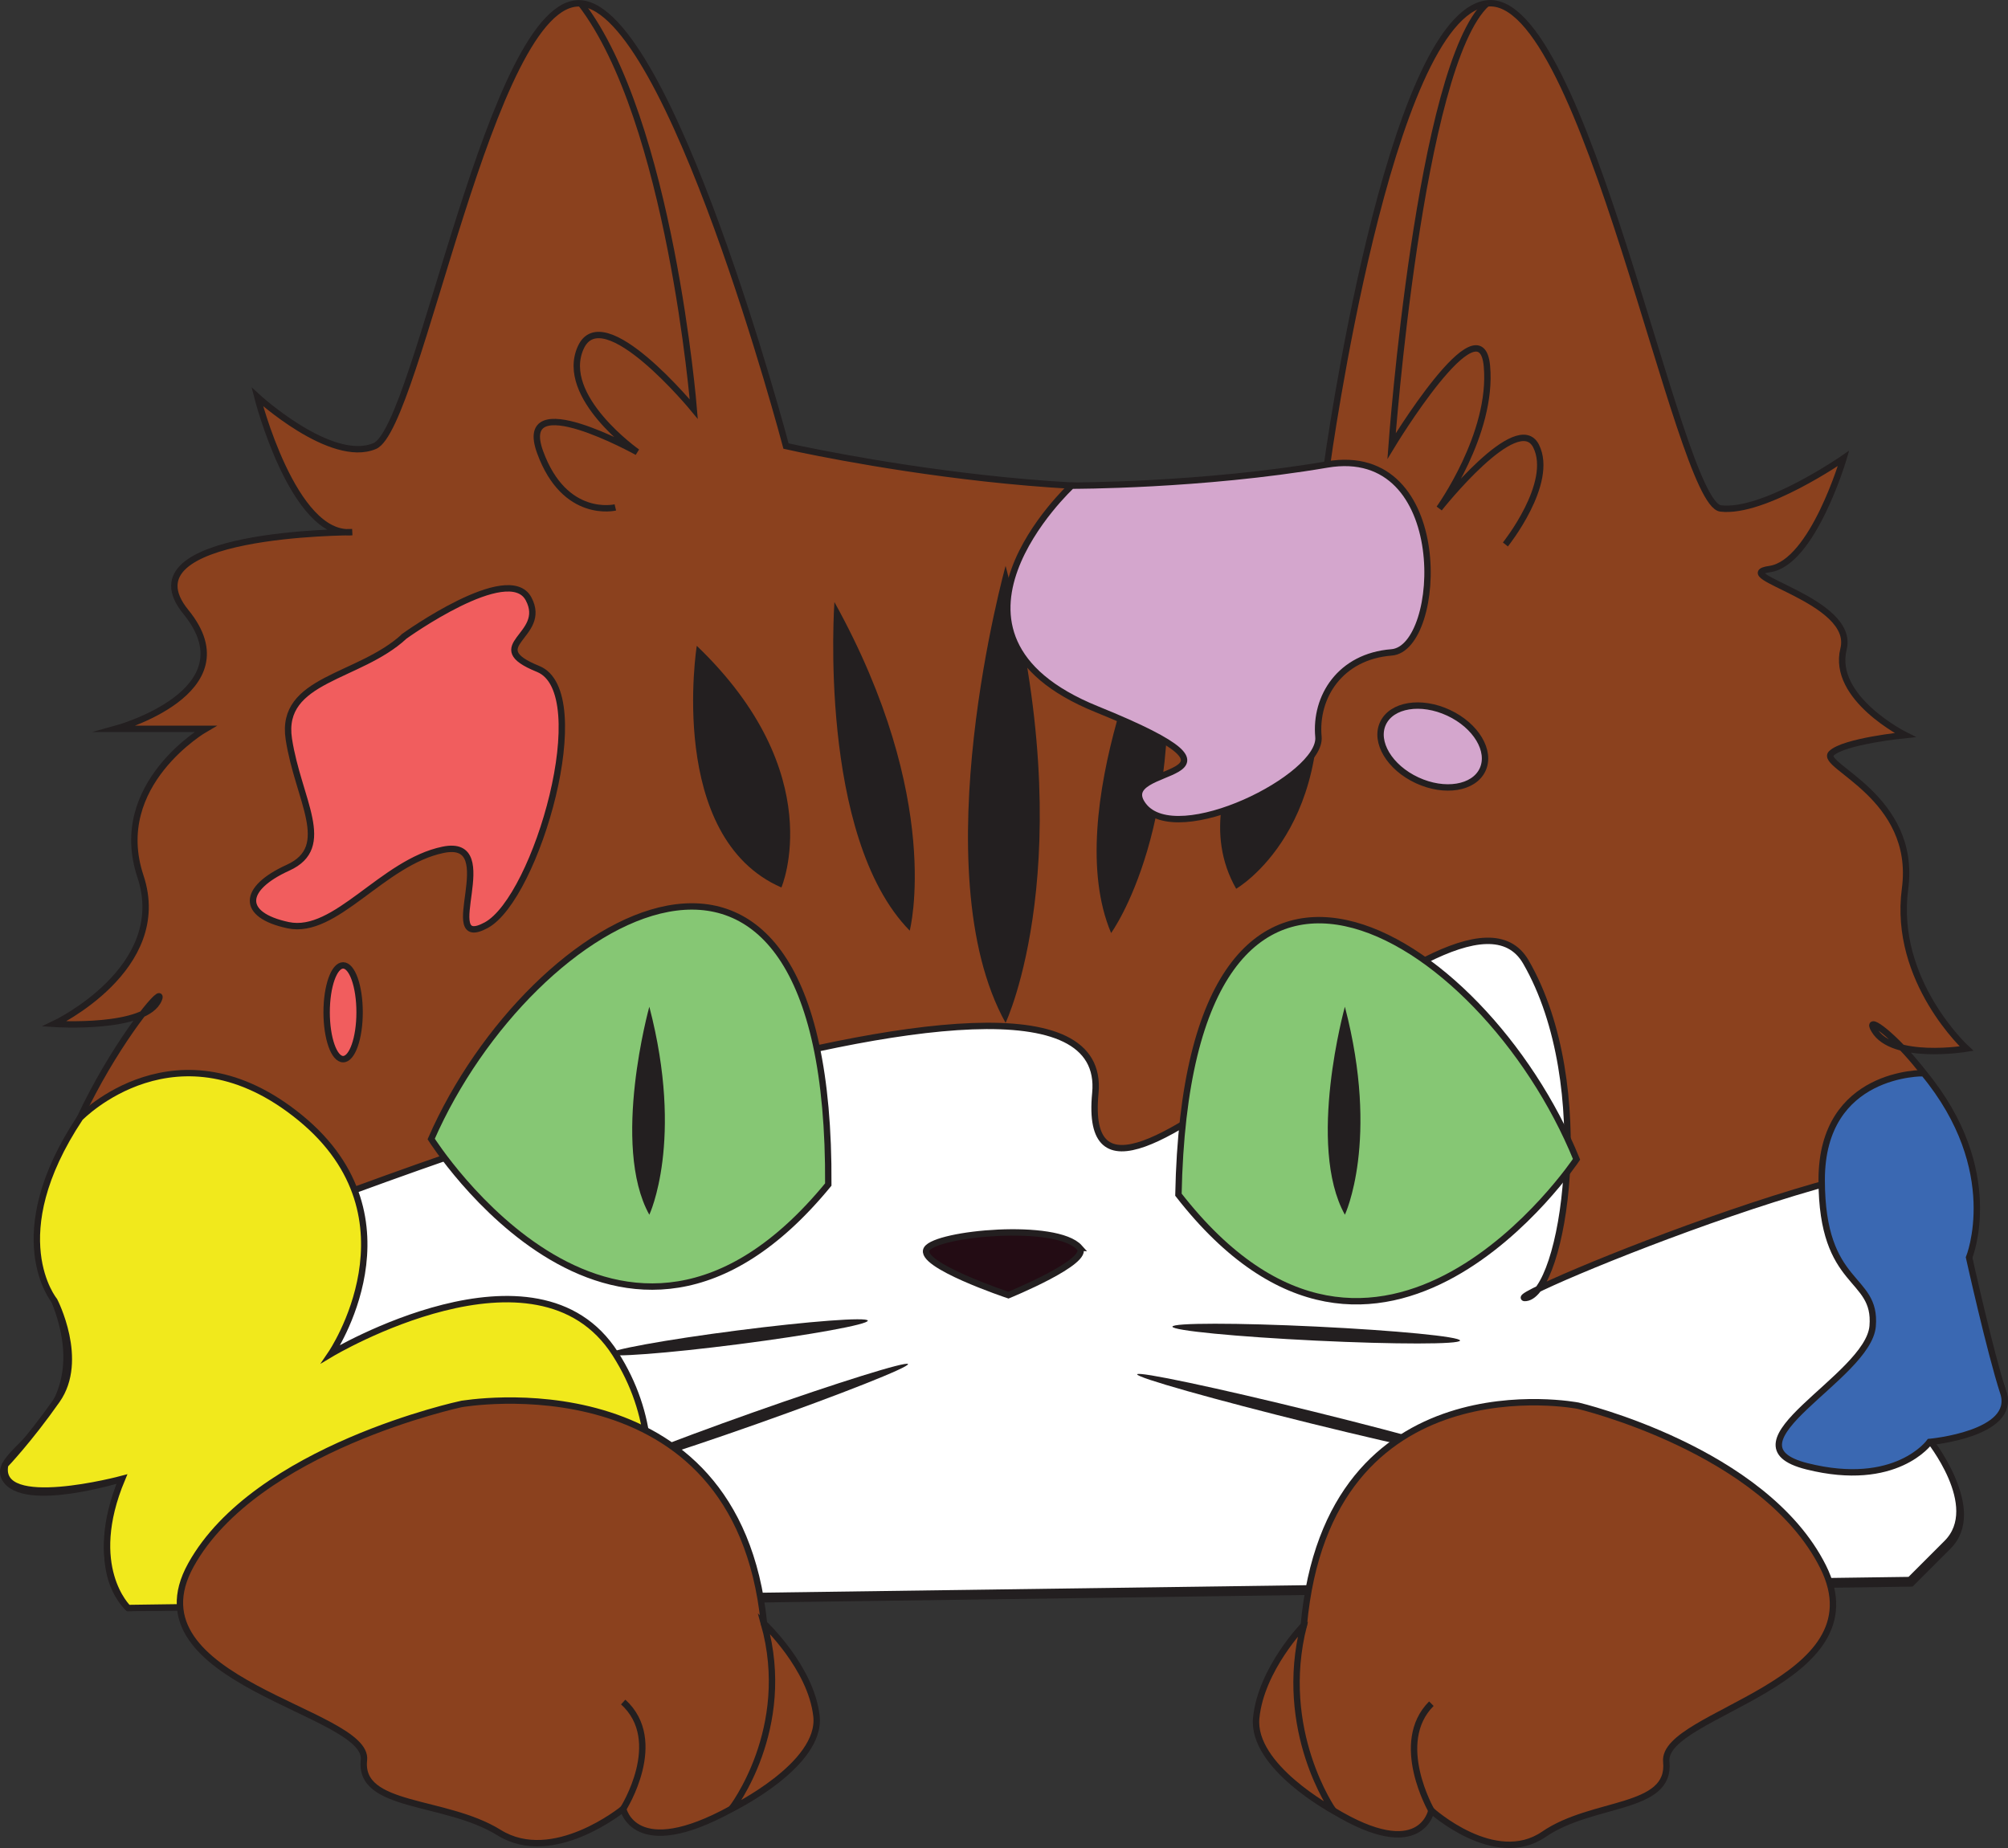 
<svg id="Layer_2" data-name="Layer 2" xmlns="http://www.w3.org/2000/svg" viewBox="0 0 314.38 289.36">
  <rect x="0" y="0" width="314.38" height="289.36" fill="#333333" stroke="none"/>
  <defs>
    <style>
      .cls-1 {
        fill: #f15d5e;
      }

      .cls-1, .cls-2, .cls-3, .cls-4, .cls-5, .cls-6, .cls-7, .cls-8 {
        stroke: #231f20;
        stroke-miterlimit: 10;
      }

      .cls-9 {
        fill: #231f20;
      }

      .cls-2 {
        fill: #230c14;
      }

      .cls-3 {
        fill: #3a68b2;
      }

      .cls-4 {
        fill: #f1e91c;
      }

      .cls-5 {
        fill: #fff;
      }

      .cls-6 {
        fill: #d4a6cd;
      }

      .cls-7 {
        fill: #86c774;
      }

      .cls-8 {
        fill: #8b411e;
      }
    </style>
  </defs>
  <g id="Head">
    <g>
      <path class="cls-8" d="M20.06,251.77c-6.74-6.74-.96-20.21-.96-20.21,0,0-15.4,4.81-18.29,0s15.4-8.66,7.7-27.92,18.29-51.98,16.36-47.17-16.36,3.85-16.36,3.85c0,0,18.29-8.66,13.48-23.1s10.17-23.1,10.17-23.1h-14.02s21.18-5.78,10.97-18.29,26.02-12.51,26.02-12.51c-9.22.96-14.84-21.18-14.84-21.18,0,0,11.55,10.59,18.38,7.7S76.86-.43,90.92.53c14.06.96,32.14,69.31,32.14,69.31,0,0,54.87,12.51,84.71,2.89,0,0,9.63-70.27,25.03-72.19s29.84,78.24,36.58,79.07,19.25-7.84,19.25-7.84c0,0-4.81,16.36-11.55,17.33s13.48,4.81,11.55,12.51c-1.93,7.7,9.63,13.48,9.63,13.48,0,0-9.63.96-11.55,2.89s13.48,6.74,11.55,21.18c-1.93,14.44,9.63,25.03,9.63,25.03,0,0-11.55,1.93-14.44-2.89-2.89-4.81,15.4,10.59,14.44,24.06s3.85,26.95,5.78,32.73-11.55,7.7-11.55,7.7c0,0,8.66,10.59,2.89,16.36l-5.78,5.78-279.15,3.85Z"/>
      <path class="cls-8" d="M90.92.53c14.06,18.29,17.7,63.53,17.7,63.53,0,0-14.23-17.33-17.7-9.63s8.85,16.36,8.85,16.36c0,0-19.06-10.59-15.21,0s11.78,8.66,11.78,8.66"/>
      <path class="cls-8" d="M232.8.53c-10.59,9.63-14.93,69.31-14.93,69.31,0,0,13.97-23.1,14.93-12.51s-7.47,22.28-7.47,22.28c0,0,12.28-15.54,15.17-9.76s-4.81,15.4-4.81,15.4"/>
    </g>
    <path class="cls-9" d="M157.44,88.6s-13.25,47.7,0,71.56c0,0,12.04-25.44,0-71.56Z"/>
    <path class="cls-9" d="M181.83,93.9s-15.91,33.19-7.87,52.19c0,0,12.49-17.1,7.87-52.19Z"/>
    <path class="cls-9" d="M130.64,94.27s-2.65,36.71,11.79,51.45c0,0,5.36-20.48-11.79-51.45Z"/>
    <path class="cls-9" d="M205.57,100.92s-21.78,21.17-12.03,38.24c0,0,16.79-9.66,12.03-38.24Z"/>
    <path class="cls-9" d="M109.09,101.12s-4.78,29.99,13.25,37.84c0,0,7.67-17.79-13.25-37.84Z"/>
  </g>
  <g id="Layer_10" data-name="Layer 10">
    <path class="cls-5" d="M19.87,251.25l19.55-58.8s135.22-54.02,132.07-21.28,56.28-39.85,67.42-20.53c11.14,19.32,5.84,51.9,0,52.59-5.84.69,68.37-29.95,68.78-18.4s-5.78,40.43-5.78,40.43c0,0,8.66,10.59,2.89,16.36l-5.78,5.78-279.15,3.85Z"/>
  </g>
  <g id="Nose">
    <path class="cls-2" d="M169.01,195.36c1.89,2.12-11.13,7.43-11.13,7.43,0,0-14.29-4.77-12.78-7.23s20.32-4.24,23.92-.2Z"/>
  </g>
  <g id="Eye_02" data-name="Eye 02">
    <path class="cls-7" d="M184.5,187.06c1.38-70.12,47.71-41.43,62.33-5.54,0,0-30.76,46.09-62.33,5.54Z"/>
  </g>
  <g id="Pupil_02" data-name="Pupil 02">
    <path class="cls-9" d="M210.56,157.63s-6.03,21.71,0,32.57c0,0,5.48-11.58,0-32.57Z"/>
  </g>
  <g id="Eye_01" data-name="Eye 01">
    <path class="cls-7" d="M129.68,185.47c.41-70.14-46.63-42.64-62.17-7.13,0,0,29.57,46.86,62.17,7.13Z"/>
  </g>
  <g id="Pupil_01" data-name="Pupil 01">
    <path class="cls-9" d="M101.66,157.63s-6.03,21.71,0,32.57c0,0,5.48-11.58,0-32.57Z"/>
  </g>
  <g id="Whiskers">
    <ellipse class="cls-9" cx="206.08" cy="208.82" rx="1.1" ry="22.54" transform="translate(-12.46 404.56) rotate(-87.23)"/>
    <ellipse class="cls-9" cx="205.59" cy="222" rx=".95" ry="28.36" transform="translate(-59.24 368.36) rotate(-76.13)"/>
    <ellipse class="cls-9" cx="115.55" cy="209.39" rx="20.49" ry="1.08" transform="translate(-25.78 16.46) rotate(-7.33)"/>
    <ellipse class="cls-9" cx="118.24" cy="222.03" rx="25.38" ry=".95" transform="translate(-67.25 52.12) rotate(-19.47)"/>
  </g>
  <g id="Paint">
    <ellipse class="cls-1" cx="53.72" cy="158.5" rx="2.58" ry="7.34"/>
    <ellipse class="cls-6" cx="224.31" cy="116.87" rx="5.83" ry="8.6" transform="translate(23.82 271.07) rotate(-65.08)"/>
    <path class="cls-4" d="M12.54,175.03s15.23-15.76,34.48,0c19.25,15.76,4.81,36.94,4.81,36.94,0,0,32.21-19.25,44.5,0s-1.05,38.77-1.05,38.77l-75.22,1.04s-6.74-6.4-.96-20.21c0,0-19.8,5.31-18.29-2.21,0,0,3.7-3.85,8.11-10.13s-.41-15.58-.41-15.58c0,0-8.32-10.05,4.02-28.61Z"/>
    <path class="cls-1" d="M63.32,99.62c-7.12,6.59-19.56,6.59-18.1,16.1s7.08,16.87-.12,20.14-7.44,7.41,0,9,14.75-9.84,24.27-11.8-1.12,16.07,6.76,11.8,17.14-36.46,8.12-40.12,1.64-5.12-1.5-10.98-19.43,5.85-19.43,5.85Z"/>
    <path class="cls-3" d="M301.18,168.03s-15.97-.33-15.97,16.71,8.65,14.85,7.98,22.9-24.25,18.45-10.28,21.95,19.19-3.81,19.19-3.81c0,0,13.65-1.23,11.55-7.7s-5.36-21.18-5.36-21.18c0,0,5.55-13.59-7.11-28.88Z"/>
    <path class="cls-6" d="M167.79,76.04s-25.1,23.25,3.9,35c29,11.75,2.1,8.23,7.32,15.09s27.99-4.51,27.41-10.75,3.38-12.6,11.45-13.23,9.64-32.78-10.1-29.42-39.98,3.31-39.98,3.31Z"/>
  </g>
  <g id="Paw_02" data-name="Paw 02">
    <g>
      <path class="cls-8" d="M247.07,220.1s-39.11-7.64-42.94,34.36c0,0-9.2,20.62,4.6,29.02,13.8,8.4,15.37,0,15.37,0,0,0,9.94,8.99,17.61,3.73s19.94-3.73,19.17-11.37c-.77-7.64,33.74-12.22,24.54-30.54-9.2-18.33-38.34-25.2-38.34-25.2Z"/>
      <path class="cls-8" d="M224.1,283.48s-6.1-10.61,0-16.72"/>
      <path class="cls-8" d="M204.13,254.46s-6.68,6.87-7.45,14.51c-.77,7.64,12.05,14.51,12.05,14.51,0,0-8.81-12.51-4.6-29.02Z"/>
    </g>
  </g>
  <g id="Paw_01" data-name="Paw 01">
    <g>
      <path class="cls-8" d="M72.21,219.84s43.17-7.64,47.4,34.36c0,0,10.16,20.62-5.08,29.02s-16.96,0-16.96,0c0,0-10.97,8.99-19.43,3.73s-22.01-3.73-21.16-11.37c.85-7.64-37.24-12.22-27.09-30.54,10.16-18.33,42.32-25.2,42.32-25.2Z"/>
      <path class="cls-8" d="M97.57,283.22s6.74-10.61,0-16.72"/>
      <path class="cls-8" d="M119.61,254.2s7.37,6.87,8.22,14.51-13.3,14.51-13.3,14.51c0,0,9.73-12.51,5.08-29.02Z"/>
    </g>
  </g>
</svg>